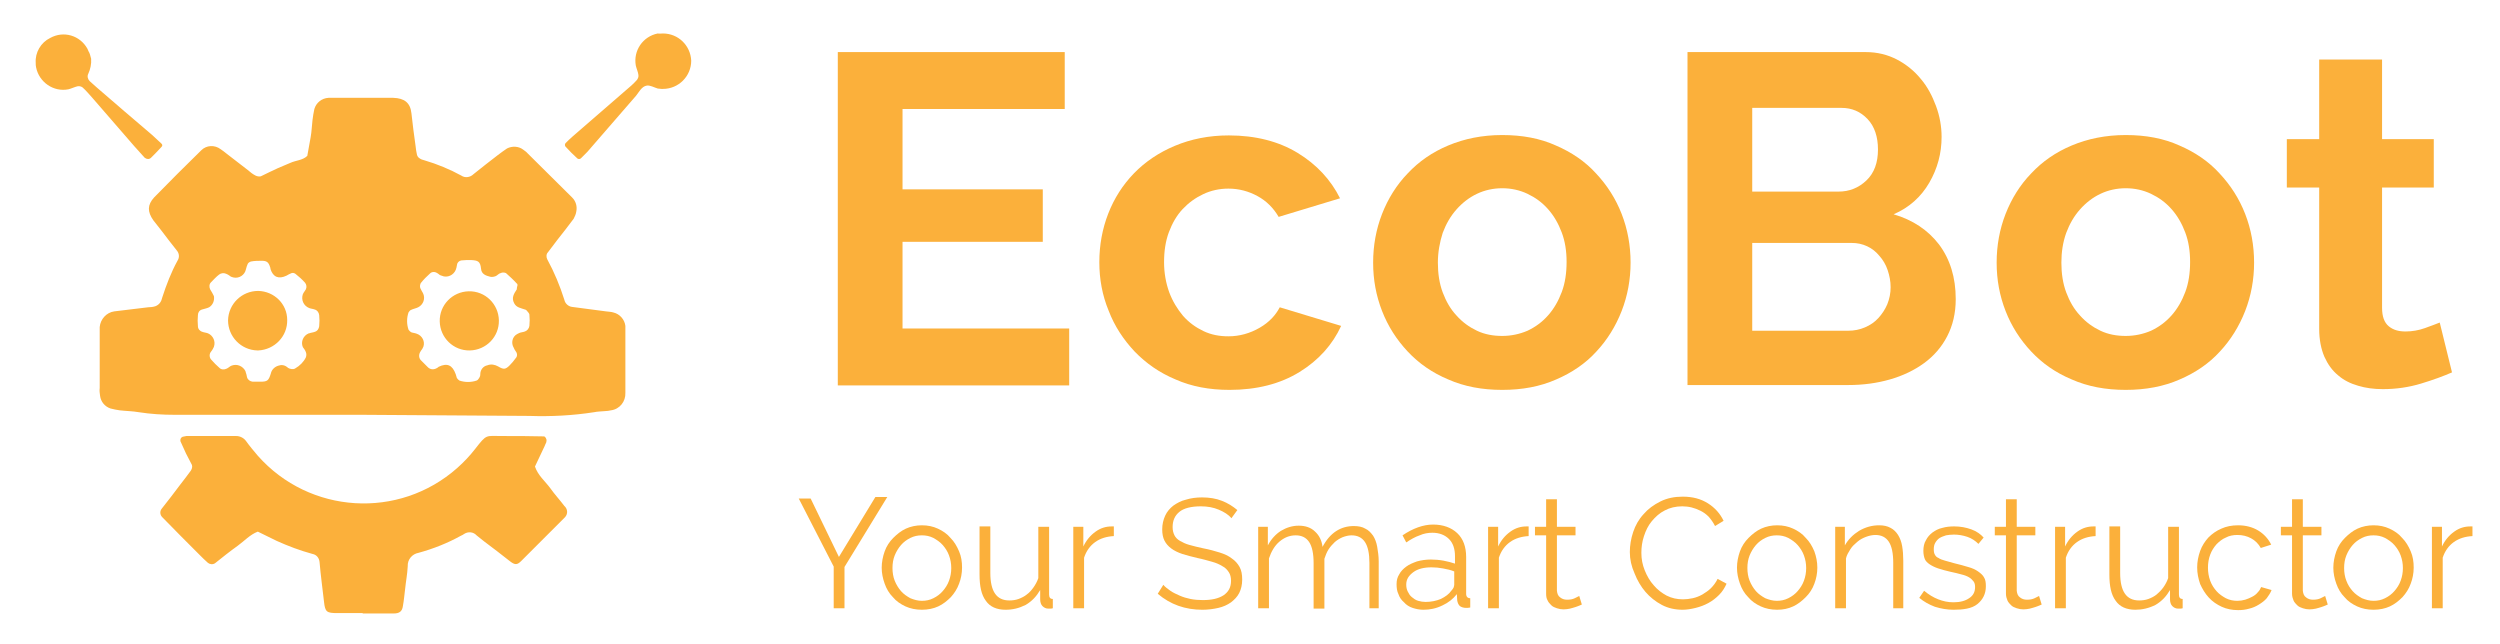 <?xml version="1.0" encoding="utf-8"?>
<!-- Generator: Adobe Illustrator 19.0.0, SVG Export Plug-In . SVG Version: 6.00 Build 0)  -->
<svg version="1.1" id="Шар_1" xmlns="http://www.w3.org/2000/svg" xmlns:xlink="http://www.w3.org/1999/xlink" x="0px" y="0px"
	 viewBox="430 174 672 173" style="enable-background:new 430 174 672 173;" xml:space="preserve">
<style type="text/css">
	.st0{fill:#FBB03B;}
</style>
<g id="Шар_2">
	<g id="Слой_4">
		<path class="st0" d="M527.4,285.5c-16.8,0-33.6,0-50.4,0c-3.3,0-6.5-0.2-9.7-0.7c-1.7-0.3-3.4-0.3-5.1-0.5
			c-0.8-0.1-1.7-0.3-2.5-0.5c-1.5-0.5-2.6-1.8-2.8-3.4c-0.1-0.7-0.2-1.4-0.1-2.1c0-5,0-9.9,0-14.9c0-0.5,0-1,0-1.5
			c0.2-2.1,1.8-3.9,3.9-4.2c3-0.4,6.1-0.7,9.1-1.1c0.7,0,1.4-0.1,2-0.3c0.5-0.2,0.9-0.5,1.2-0.9c0.3-0.4,0.5-0.9,0.6-1.4
			c1.1-3.4,2.4-6.8,4.1-9.9c0.6-0.9,0.5-2-0.2-2.8c-1.4-1.7-2.7-3.5-4.1-5.3c-0.7-0.9-1.5-1.9-2.2-2.8c-1.6-2.3-1.6-4.1,0.2-6.1
			c4.2-4.3,8.4-8.5,12.7-12.7c1.4-1.4,3.6-1.5,5.2-0.3c0.6,0.4,1.1,0.8,1.6,1.2l5.7,4.4c0.7,0.6,1.3,1.1,2.1,1.5
			c0.4,0.2,0.9,0.3,1.4,0.2c1.5-0.7,3-1.5,4.6-2.2c1.1-0.5,2.2-0.9,3.3-1.4c1.5-0.7,3.4-0.7,4.6-1.9c0.3-1.7,0.6-3.3,0.9-5
			s0.3-3,0.5-4.6c0.1-1,0.3-2,0.5-3c0.5-1.7,2-2.9,3.8-3c0.7,0,1.4,0,2.1,0h15.3c3,0.1,4.6,1.3,4.9,4.2c0.3,2.9,0.7,5.8,1.1,8.7
			c0.1,0.8,0.2,1.7,0.4,2.5c0.1,0.3,0.3,0.6,0.6,0.8c0.4,0.3,0.9,0.5,1.4,0.6c3.4,1,6.8,2.4,9.9,4.1c1,0.7,2.4,0.5,3.3-0.4
			c2.1-1.7,4.3-3.4,6.5-5.1c0.8-0.6,1.6-1.2,2.5-1.8c1.4-0.7,3.1-0.6,4.3,0.3c0.3,0.2,0.5,0.4,0.8,0.6l12.4,12.3
			c1,1,1.4,2.4,1.1,3.8c-0.1,0.7-0.4,1.3-0.7,1.9c-1.4,1.9-2.9,3.8-4.4,5.7c-0.8,1.1-1.7,2.2-2.5,3.3c-0.5,0.5-0.5,1.3-0.2,1.9
			c1.9,3.5,3.4,7.1,4.6,10.9c0.2,1,1.1,1.8,2.1,1.9l9.1,1.2c0.7,0.1,1.4,0.1,2,0.3c1.7,0.4,3,1.9,3.2,3.6c0,0.7,0,1.4,0,2.1
			c0,5,0,9.9,0,14.9c0,0.3,0,0.7,0,1c0.1,2.3-1.5,4.4-3.9,4.7c-0.5,0.1-1,0.2-1.5,0.2c-1,0.1-2.1,0.1-3,0.3
			c-5.8,0.9-11.6,1.2-17.4,1L527.4,285.5L527.4,285.5z M508.9,273.2c0.2,0,0.3-0.1,0.5-0.2c1.2-0.7,2.2-1.7,2.8-2.9
			c0.2-0.5,0.2-1,0-1.5s-0.5-0.9-0.8-1.3c-0.6-1.4,0.1-3.1,1.6-3.7h0.1c0.5-0.2,1-0.2,1.5-0.4c0.7-0.2,1.1-0.8,1.2-1.5
			c0.1-1,0.1-2,0-3c-0.1-0.7-0.5-1.3-1.2-1.5c-0.5-0.2-1-0.2-1.5-0.4c-1.5-0.6-2.2-2.2-1.7-3.7c0.2-0.5,0.6-0.9,0.8-1.3
			c0.3-0.6,0.2-1.3-0.2-1.8c-0.8-0.9-1.7-1.7-2.6-2.4c-0.3-0.2-0.6-0.3-1-0.2c-0.5,0.2-0.9,0.4-1.4,0.7c-2.1,1-3.6,0.4-4.3-1.8
			c0-0.2,0-0.3-0.1-0.5c-0.4-1.3-0.9-1.7-2.2-1.7c-1,0-2,0-3,0.2c-0.3,0.1-0.6,0.3-0.8,0.6c-0.2,0.5-0.4,1-0.5,1.5
			c-0.3,1.5-1.8,2.5-3.3,2.2c-0.4-0.1-0.8-0.2-1.1-0.5c-0.3-0.2-0.6-0.4-0.9-0.5c-0.6-0.3-1.4-0.2-1.9,0.2c-0.8,0.6-1.5,1.4-2.2,2.1
			c-0.5,0.5-0.5,1.3-0.2,1.9c0.4,0.6,0.7,1.2,1,1.8c0.2,1.2-0.3,2.4-1.3,3c-0.6,0.3-1.3,0.4-1.9,0.6c-0.7,0.2-1.1,0.8-1.1,1.5
			c-0.1,1-0.1,2,0,3c0,0.7,0.5,1.3,1.2,1.5c0.5,0.2,1,0.2,1.5,0.4c1.4,0.6,2.1,2.2,1.6,3.6c0,0.1,0,0.1-0.1,0.2
			c-0.2,0.5-0.5,0.9-0.8,1.3c-0.4,0.6-0.3,1.5,0.2,2c0.7,0.8,1.4,1.5,2.2,2.2c0.5,0.5,1.3,0.5,1.9,0.2c0.5-0.2,0.8-0.6,1.3-0.8
			c1.5-0.6,3.1,0.1,3.8,1.5c0,0,0,0,0,0.1c0.2,0.5,0.3,1,0.4,1.5c0.2,0.7,0.8,1.1,1.5,1.2c0.7,0,1.4,0,2.1,0c1.9,0,2.2-0.3,2.8-2.2
			c0.2-1,1-1.8,2-2.1c0.8-0.3,1.7-0.2,2.4,0.4C507.5,273,508.2,273.3,508.9,273.2 M569.1,250.7c0-0.2,0-0.4-0.2-0.5
			c-0.9-1-1.9-1.9-2.9-2.8c-0.5-0.2-1-0.2-1.4,0c-0.5,0.1-0.9,0.6-1.3,0.8c-0.5,0.2-1,0.3-1.5,0.2c-1.2-0.3-2.4-0.7-2.5-2.2
			c-0.2-2-0.9-2.2-2.7-2.3c-0.9,0-1.7,0-2.6,0.1c-0.5,0.1-0.9,0.4-1.1,0.9c-0.1,0.3-0.1,0.7-0.2,1c-0.3,1.6-1.8,2.7-3.4,2.4
			c-0.3-0.1-0.6-0.2-0.9-0.3c-0.3-0.1-0.5-0.4-0.9-0.6c-0.6-0.4-1.4-0.4-1.9,0.1c-0.9,0.8-1.7,1.6-2.5,2.6c-0.2,0.4-0.3,1-0.1,1.4
			c0.2,0.5,0.5,0.9,0.7,1.3c0.7,1.4,0.1,3.1-1.3,3.8l0,0c-0.6,0.3-1.3,0.4-1.9,0.7c-0.3,0.1-0.5,0.4-0.7,0.7c-0.5,1.5-0.5,3.1,0,4.6
			c0.2,0.3,0.4,0.5,0.7,0.7c0.5,0.2,1,0.2,1.5,0.4c1.5,0.5,2.3,2.1,1.8,3.5c-0.1,0.2-0.2,0.4-0.3,0.6c-0.2,0.3-0.4,0.5-0.6,0.9
			c-0.4,0.8-0.3,1.7,0.4,2.3c0.6,0.6,1.2,1.2,1.8,1.8c0.7,0.6,1.6,0.6,2.4,0.1c0.2-0.1,0.3-0.2,0.4-0.3c2.3-1.1,3.7-0.5,4.6,2
			c0.1,0.3,0.2,0.7,0.3,1c0.2,0.3,0.4,0.5,0.7,0.7c1.5,0.5,3.1,0.5,4.6,0c0.3-0.1,0.5-0.4,0.7-0.7c0.2-0.3,0.3-0.6,0.3-1
			c0-1.2,0.8-2.2,1.9-2.4c1-0.4,2-0.2,2.9,0.3c1.5,0.9,2,0.8,3.1-0.3c0.6-0.6,1.1-1.2,1.6-1.9c0.5-0.5,0.5-1.3,0-1.9
			c-0.2-0.3-0.4-0.6-0.5-0.9c-0.8-1.3-0.4-3,0.9-3.7c0.2-0.1,0.4-0.2,0.6-0.3c0.5-0.2,1-0.2,1.5-0.4c0.6-0.2,1.1-0.8,1.2-1.5
			c0.1-1,0.1-2,0-3c0-0.4-0.5-0.8-0.8-1.2c-0.1-0.1-0.3-0.2-0.4-0.2c-1.1-0.4-2.3-0.5-2.9-1.7c-0.8-1.5,0-2.6,0.7-3.7
			C568.9,251.4,569,251.1,569.1,250.7"/>
		<path class="st0" d="M527.4,338.8c-2.2,0-4.5,0-6.7,0c-2.9,0-3.3-0.3-3.6-3c-0.4-3.6-0.9-7.1-1.2-10.7c-0.1-1.1-0.8-2-1.9-2.2
			c-3.3-0.9-6.5-2.1-9.6-3.5c-1.7-0.8-3.4-1.7-5.1-2.5c-2.1,0.8-3.6,2.5-5.4,3.8c-2.1,1.5-4.1,3.1-6.1,4.7c-0.6,0.4-1.4,0.3-1.9-0.1
			c-0.8-0.7-1.5-1.4-2.2-2.1c-3.4-3.4-6.8-6.8-10.1-10.2c-0.6-0.6-0.7-1.6-0.1-2.3c1.7-2.2,3.4-4.3,5-6.5c0.9-1.2,1.9-2.4,2.8-3.7
			c0.4-0.6,0.5-1.3,0.1-1.9c-0.5-0.9-0.9-1.8-1.4-2.7c-0.4-0.9-1-2.2-1.5-3.3c-0.1-0.5,0.1-1,0.6-1.2c0.3-0.1,0.7-0.1,1-0.2h13.4
			c1,0,2,0.5,2.6,1.3c1,1.4,2.1,2.7,3.2,4c13.9,15.7,37.9,17.2,53.6,3.3c1.8-1.6,3.4-3.3,4.8-5.1c3.2-4.1,2.8-3.5,7.2-3.5
			c3.8,0,7.5,0,11.3,0.1c0.4,0,0.8,0.8,0.7,1.2c-0.1,0.4,0,0.3-0.1,0.5s-0.3,0.6-0.4,0.9l-2.6,5.5c0.8,2.4,2.7,3.9,4.1,5.8
			c1.2,1.7,2.6,3.2,3.8,4.8c0.9,0.8,1,2.1,0.2,3c-0.1,0.1-0.1,0.1-0.2,0.2c-3.9,3.9-7.7,7.7-11.6,11.6c-1.1,1.1-1.7,1.1-3.1,0
			c-2.3-1.8-4.6-3.6-6.9-5.3l-2-1.6c-0.8-0.9-2.2-1.1-3.3-0.4c-0.3,0.2-0.6,0.4-0.9,0.5c-3.6,2-7.4,3.5-11.4,4.6
			c-1.7,0.3-3,1.8-2.9,3.6c-0.1,2.1-0.5,4.1-0.7,6.1c-0.2,1.5-0.3,3-0.6,4.6c-0.2,1.5-1,2-2.5,2c-2.7,0-5.5,0-8.2,0L527.4,338.8z"/>
		<path class="st0" d="M608.2,183c4.1,0,7.4,3.2,7.6,7.3c0,4.2-3.4,7.6-7.6,7.6c-0.1,0-0.2,0-0.4,0c-0.3,0-0.7-0.1-1-0.1
			c-1-0.3-2-0.9-2.9-0.8c-1.4,0.2-2.1,1.7-2.9,2.7c-4.4,5-8.7,10.1-13.1,15.1c-0.6,0.6-1.2,1.2-1.8,1.8c-0.3,0.2-0.6,0.2-0.9,0
			c-1.1-1-2.2-2.1-3.2-3.2c-0.2-0.3-0.2-0.6,0-0.9c0.6-0.6,1.2-1.2,1.9-1.8l14.3-12.4c1.1-0.9,2.1-1.8,3-2.8
			c0.3-0.4,0.5-0.9,0.4-1.4c-0.1-0.8-0.5-1.6-0.7-2.5c-0.7-4,1.9-7.8,5.9-8.6C607.3,183.1,607.7,183,608.2,183"/>
		<path class="st0" d="M454.5,189.8c0.1,1.4-0.2,2.8-0.8,4.1c-0.3,0.6-0.1,1.4,0.4,1.9c0.6,0.6,1.3,1.1,1.9,1.7
			c4.9,4.2,9.8,8.5,14.8,12.7c0.9,0.8,1.7,1.6,2.6,2.4c0.3,0.3,0.3,0.6,0,0.9c-0.9,1-1.9,2-2.8,2.9c-0.5,0.5-1.2,0.4-1.7,0l-0.1-0.1
			c-0.9-1-1.8-2-2.7-3c-3.7-4.3-7.4-8.5-11.1-12.8c-0.9-1-1.8-2.1-2.8-3c-0.4-0.3-0.9-0.4-1.4-0.3c-0.8,0.2-1.6,0.6-2.4,0.8
			c-4,0.8-7.9-1.9-8.7-5.9c-0.1-0.4-0.1-0.8-0.1-1.2c-0.2-2.8,1.4-5.5,3.9-6.7c3.6-2,8-0.7,10,2.9c0.1,0.2,0.2,0.4,0.3,0.7
			C454.1,188.2,454.3,189,454.5,189.8"/>
		<path class="st0" d="M499.2,268.2c-4.4-0.1-7.9-3.7-7.9-8.1c0.1-4.4,3.7-7.9,8.1-7.9c4.3,0.1,7.8,3.5,7.8,7.8
			c0.1,4.4-3.4,8-7.8,8.2C499.5,268.2,499.3,268.2,499.2,268.2"/>
		<path class="st0" d="M556,252.3c4.4-0.1,8,3.4,8.1,7.8c0.1,4.4-3.4,8-7.8,8.1c-4.4,0.1-8-3.4-8.1-7.8S551.6,252.4,556,252.3
			L556,252.3"/>
	</g>
</g>
<g>
	<path class="st0" d="M717.4,262.3v15.3h-62.2V188h61v15.3h-43.6v21.6h37.7V239h-37.7v23.3H717.4z"/>
	<path class="st0" d="M725.5,244.5c0-4.6,0.8-9,2.4-13.1c1.6-4.1,3.9-7.7,6.9-10.8c3-3.1,6.7-5.6,11-7.4s9.1-2.8,14.5-2.8
		c7.2,0,13.4,1.6,18.5,4.7s8.9,7.2,11.4,12.2l-16.5,5c-1.4-2.4-3.3-4.3-5.7-5.6c-2.4-1.3-5-2-7.8-2c-2.4,0-4.7,0.5-6.8,1.5
		c-2.1,1-3.9,2.3-5.5,4c-1.6,1.7-2.8,3.8-3.7,6.2c-0.9,2.4-1.3,5.1-1.3,8.1c0,2.9,0.5,5.6,1.4,8.1c0.9,2.4,2.2,4.5,3.7,6.3
		c1.6,1.8,3.4,3.1,5.5,4.1s4.3,1.4,6.7,1.4c3,0,5.8-0.8,8.4-2.3c2.6-1.5,4.3-3.4,5.4-5.5l16.5,5c-2.3,5-6,9.2-11.2,12.4
		c-5.2,3.2-11.5,4.8-18.8,4.8c-5.4,0-10.2-0.9-14.5-2.8c-4.3-1.8-7.9-4.3-11-7.5c-3-3.2-5.4-6.8-7-11
		C726.3,253.4,725.5,249,725.5,244.5z"/>
	<path class="st0" d="M833.8,278.8c-5.4,0-10.2-0.9-14.5-2.8c-4.3-1.8-7.9-4.3-10.9-7.5s-5.3-6.8-6.9-10.9c-1.6-4.1-2.4-8.4-2.4-13
		s0.8-9,2.4-13.1c1.6-4.1,3.9-7.8,6.9-10.9c3-3.2,6.6-5.7,10.9-7.5c4.3-1.8,9.1-2.8,14.5-2.8s10.2,0.9,14.4,2.8
		c4.2,1.8,7.9,4.3,10.8,7.5c3,3.2,5.3,6.8,6.9,10.9c1.6,4.1,2.4,8.5,2.4,13.1c0,4.5-0.8,8.9-2.4,13c-1.6,4.1-3.9,7.8-6.8,10.9
		c-2.9,3.2-6.6,5.7-10.8,7.5C844,277.9,839.2,278.8,833.8,278.8z M816.5,244.6c0,2.9,0.4,5.6,1.3,8s2.1,4.5,3.7,6.2
		c1.6,1.8,3.4,3.1,5.5,4.1s4.4,1.4,6.8,1.4c2.4,0,4.7-0.5,6.8-1.4c2.1-1,3.9-2.3,5.5-4.1c1.6-1.8,2.8-3.9,3.7-6.3s1.3-5.1,1.3-8.1
		c0-2.9-0.4-5.5-1.3-7.9c-0.9-2.4-2.1-4.5-3.7-6.3c-1.6-1.8-3.4-3.1-5.5-4.1s-4.4-1.5-6.8-1.5c-2.4,0-4.7,0.5-6.8,1.5
		s-3.9,2.4-5.5,4.2c-1.6,1.8-2.8,3.9-3.7,6.3C817,239.1,816.5,241.8,816.5,244.6z"/>
	<path class="st0" d="M955.7,254.4c0,3.8-0.8,7.1-2.3,10s-3.6,5.3-6.2,7.2c-2.6,1.9-5.7,3.4-9.2,4.4s-7.2,1.5-11.2,1.5h-43.2V188
		h47.9c3.1,0,5.9,0.7,8.4,2s4.7,3.1,6.4,5.2c1.8,2.1,3.1,4.6,4.1,7.3c1,2.7,1.5,5.5,1.5,8.3c0,4.4-1.1,8.5-3.3,12.3
		s-5.4,6.7-9.6,8.5c5.1,1.5,9.2,4.2,12.2,8.1C954.2,243.7,955.7,248.6,955.7,254.4z M901,202.9v22.6h23.2c2.9,0,5.4-1,7.5-3
		s3.1-4.8,3.1-8.3c0-3.4-0.9-6.2-2.8-8.2s-4.2-3-7-3h-24V202.9z M938.2,251.2c0-1.6-0.3-3.1-0.8-4.6s-1.3-2.8-2.2-3.8
		c-0.9-1.1-2-2-3.3-2.6s-2.6-0.9-4.2-0.9H901v23.6h25.8c1.6,0,3.1-0.3,4.5-0.9s2.6-1.4,3.6-2.5s1.8-2.3,2.4-3.7
		C937.9,254.3,938.2,252.8,938.2,251.2z"/>
	<path class="st0" d="M1001.4,278.8c-5.4,0-10.2-0.9-14.5-2.8c-4.3-1.8-7.9-4.3-10.9-7.5s-5.3-6.8-6.9-10.9c-1.6-4.1-2.4-8.4-2.4-13
		s0.8-9,2.4-13.1c1.6-4.1,3.9-7.8,6.9-10.9c3-3.2,6.6-5.7,10.9-7.5c4.3-1.8,9.1-2.8,14.5-2.8s10.2,0.9,14.4,2.8
		c4.2,1.8,7.9,4.3,10.8,7.5c3,3.2,5.3,6.8,6.9,10.9c1.6,4.1,2.4,8.5,2.4,13.1c0,4.5-0.8,8.9-2.4,13c-1.6,4.1-3.9,7.8-6.8,10.9
		c-2.9,3.2-6.6,5.7-10.8,7.5C1011.6,277.9,1006.7,278.8,1001.4,278.8z M984.1,244.6c0,2.9,0.4,5.6,1.3,8c0.9,2.4,2.1,4.5,3.7,6.2
		c1.6,1.8,3.4,3.1,5.5,4.1s4.4,1.4,6.8,1.4c2.4,0,4.7-0.5,6.8-1.4c2.1-1,3.9-2.3,5.5-4.1c1.6-1.8,2.8-3.9,3.7-6.3s1.3-5.1,1.3-8.1
		c0-2.9-0.4-5.5-1.3-7.9c-0.9-2.4-2.1-4.5-3.7-6.3c-1.6-1.8-3.4-3.1-5.5-4.1s-4.4-1.5-6.8-1.5c-2.4,0-4.7,0.5-6.8,1.5
		s-3.9,2.4-5.5,4.2c-1.6,1.8-2.8,3.9-3.7,6.3C984.5,239.1,984.1,241.8,984.1,244.6z"/>
	<path class="st0" d="M1089.1,274.1c-2.3,1-5,2-8.3,3c-3.3,1-6.7,1.5-10.3,1.5c-2.4,0-4.6-0.3-6.6-0.9c-2.1-0.6-3.9-1.5-5.4-2.8
		c-1.6-1.3-2.8-3-3.7-5c-0.9-2.1-1.4-4.6-1.4-7.5v-38h-8.7v-13h8.7V190h16.9v21.4h13.9v13h-13.9v32.3c0,2.4,0.6,4,1.8,5
		s2.7,1.4,4.5,1.4s3.5-0.3,5.2-0.9c1.7-0.6,3-1.1,4-1.5L1089.1,274.1z"/>
	<path class="st0" d="M647.9,308l7.6,15.7l9.8-16.1h3.2L657,326.4v11.1h-2.9v-11.2l-9.4-18.3H647.9z"/>
	<path class="st0" d="M677.8,337.9c-1.6,0-3.1-0.3-4.4-0.9c-1.3-0.6-2.5-1.4-3.4-2.5c-1-1-1.7-2.2-2.2-3.6s-0.8-2.8-0.8-4.3
		s0.3-3,0.8-4.4s1.3-2.6,2.3-3.6s2.1-1.9,3.4-2.5c1.3-0.6,2.8-0.9,4.3-0.9c1.6,0,3,0.3,4.3,0.9c1.3,0.6,2.5,1.4,3.4,2.5
		c1,1,1.7,2.2,2.3,3.6s0.8,2.8,0.8,4.4c0,1.5-0.3,3-0.8,4.3c-0.5,1.4-1.3,2.6-2.2,3.6c-1,1-2.1,1.9-3.4,2.5S679.4,337.9,677.8,337.9
		z M669.9,326.7c0,1.2,0.2,2.4,0.6,3.4s1,2,1.7,2.8s1.6,1.4,2.5,1.9c1,0.4,2,0.7,3.1,0.7c1.1,0,2.1-0.2,3.1-0.7s1.8-1.1,2.5-1.9
		s1.3-1.7,1.7-2.8c0.4-1.1,0.6-2.2,0.6-3.4c0-1.2-0.2-2.3-0.6-3.4s-1-2-1.7-2.8s-1.6-1.4-2.5-1.9c-1-0.5-2-0.7-3.1-0.7
		c-1.1,0-2.1,0.2-3.1,0.7s-1.8,1.1-2.5,1.9s-1.3,1.8-1.7,2.8C670.1,324.3,669.9,325.4,669.9,326.7z"/>
	<path class="st0" d="M700.3,337.9c-2.4,0-4.2-0.8-5.3-2.4c-1.2-1.6-1.7-3.9-1.7-7.1v-12.9h2.9V328c0,5,1.7,7.4,5.1,7.4
		c0.8,0,1.7-0.1,2.5-0.4s1.6-0.7,2.2-1.2c0.7-0.5,1.3-1.2,1.8-1.9s1-1.6,1.3-2.5v-13.8h2.9v18.2c0,0.8,0.3,1.2,1,1.2v2.5
		c-0.3,0.1-0.6,0.1-0.8,0.1c-0.2,0-0.4,0-0.4,0c-0.7,0-1.2-0.3-1.6-0.7c-0.4-0.4-0.6-1.1-0.6-1.8v-2.5c-1,1.7-2.2,3-3.9,4
		C703.9,337.5,702.2,337.9,700.3,337.9z"/>
	<path class="st0" d="M729.4,318.1c-1.9,0.1-3.6,0.6-5,1.6c-1.4,1-2.4,2.4-3,4.2v13.6h-2.9v-21.9h2.7v5.3c0.8-1.7,1.9-3,3.3-4
		s2.8-1.4,4.4-1.4c0.2,0,0.4,0,0.5,0V318.1z"/>
	<path class="st0" d="M761,313.3c-0.8-1-2-1.7-3.4-2.3c-1.4-0.6-3-0.9-4.8-0.9c-2.6,0-4.6,0.5-5.8,1.5c-1.2,1-1.8,2.3-1.8,4.1
		c0,0.9,0.2,1.6,0.5,2.2c0.3,0.6,0.8,1.1,1.5,1.5c0.7,0.4,1.5,0.8,2.6,1.1c1.1,0.3,2.3,0.6,3.7,0.9c1.6,0.3,3,0.7,4.3,1.1
		s2.4,0.9,3.3,1.6c0.9,0.6,1.6,1.4,2.1,2.3s0.7,2,0.7,3.4s-0.3,2.6-0.8,3.6s-1.3,1.8-2.2,2.5c-1,0.7-2.1,1.2-3.4,1.5
		s-2.8,0.5-4.3,0.5c-4.6,0-8.6-1.4-12-4.3l1.5-2.4c0.5,0.6,1.2,1.1,1.9,1.6c0.7,0.5,1.6,0.9,2.5,1.3c0.9,0.4,1.9,0.7,2.9,0.9
		c1,0.2,2.1,0.3,3.3,0.3c2.4,0,4.2-0.4,5.6-1.3c1.3-0.9,2-2.1,2-3.9c0-0.9-0.2-1.7-0.6-2.3c-0.4-0.6-0.9-1.2-1.7-1.6
		c-0.8-0.5-1.7-0.9-2.8-1.2c-1.1-0.3-2.4-0.7-3.9-1c-1.6-0.4-2.9-0.7-4.1-1.1s-2.2-0.9-3-1.5s-1.4-1.3-1.8-2.1
		c-0.4-0.8-0.6-1.8-0.6-3c0-1.4,0.3-2.6,0.8-3.7s1.3-2,2.2-2.7c1-0.7,2.1-1.3,3.4-1.6c1.3-0.4,2.7-0.6,4.3-0.6c2,0,3.8,0.3,5.3,0.9
		c1.6,0.6,3,1.5,4.2,2.5L761,313.3z"/>
	<path class="st0" d="M801,337.5h-2.9v-12.2c0-2.5-0.4-4.4-1.2-5.6s-2-1.8-3.6-1.8c-0.8,0-1.6,0.2-2.4,0.5c-0.7,0.3-1.4,0.7-2.1,1.3
		c-0.6,0.6-1.2,1.2-1.7,2s-0.8,1.6-1.1,2.5v13.4h-2.9v-12.2c0-2.6-0.4-4.5-1.2-5.7s-2-1.8-3.6-1.8c-1.7,0-3.1,0.6-4.4,1.7
		s-2.2,2.7-2.8,4.5v13.4h-2.9v-21.9h2.6v5c0.9-1.7,2.1-3,3.5-3.9c1.5-0.9,3.1-1.4,4.8-1.4c1.8,0,3.3,0.5,4.4,1.6
		c1.1,1,1.8,2.4,2,4.1c2-3.8,4.9-5.6,8.4-5.6c1.2,0,2.3,0.2,3.1,0.7c0.9,0.4,1.5,1.1,2.1,1.9c0.5,0.8,0.9,1.8,1.1,3
		c0.2,1.2,0.4,2.5,0.4,3.9v12.6H801z"/>
	<path class="st0" d="M812.6,337.9c-1,0-2-0.2-2.9-0.5s-1.7-0.8-2.3-1.5c-0.7-0.6-1.2-1.3-1.5-2.2c-0.4-0.8-0.5-1.7-0.5-2.7
		s0.2-1.8,0.7-2.6c0.4-0.8,1.1-1.5,1.9-2.1c0.8-0.6,1.8-1,2.9-1.4c1.1-0.3,2.4-0.5,3.7-0.5c1.1,0,2.3,0.1,3.4,0.3
		c1.1,0.2,2.2,0.5,3.1,0.8v-2c0-1.9-0.5-3.5-1.6-4.6s-2.6-1.7-4.5-1.7c-1.1,0-2.3,0.2-3.4,0.7c-1.2,0.4-2.4,1.1-3.6,1.9l-1-1.9
		c2.8-1.9,5.6-2.9,8.2-2.9c2.7,0,4.9,0.8,6.5,2.3s2.4,3.7,2.4,6.4v9.9c0,0.8,0.4,1.2,1.1,1.2v2.5c-0.5,0.1-0.8,0.1-1.1,0.1
		c-0.7,0-1.3-0.2-1.7-0.5c-0.4-0.4-0.6-0.9-0.7-1.5l-0.1-1.7c-1,1.3-2.3,2.3-3.8,3C816,337.6,814.3,337.9,812.6,337.9z M813.2,335.8
		c1.5,0,2.9-0.3,4.1-0.8c1.2-0.6,2.2-1.3,2.8-2.2c0.3-0.3,0.4-0.5,0.6-0.8c0.1-0.3,0.2-0.6,0.2-0.8v-3.6c-1-0.4-1.9-0.6-3-0.8
		c-1-0.2-2.1-0.3-3.1-0.3c-2,0-3.7,0.4-4.9,1.3s-1.9,1.9-1.9,3.3c0,0.7,0.1,1.3,0.4,1.9c0.3,0.6,0.6,1.1,1.1,1.5s1,0.8,1.7,1
		S812.5,335.8,813.2,335.8z"/>
	<path class="st0" d="M840.9,318.1c-1.9,0.1-3.6,0.6-5,1.6s-2.4,2.4-3,4.2v13.6H830v-21.9h2.7v5.3c0.8-1.7,1.9-3,3.3-4
		c1.4-1,2.8-1.4,4.4-1.4c0.2,0,0.4,0,0.5,0V318.1z"/>
	<path class="st0" d="M855.2,336.5c-0.2,0.1-0.4,0.2-0.7,0.3c-0.3,0.1-0.7,0.3-1.1,0.4c-0.4,0.1-0.9,0.3-1.4,0.4s-1.1,0.2-1.7,0.2
		c-0.6,0-1.2-0.1-1.8-0.3s-1.1-0.4-1.5-0.8s-0.8-0.8-1-1.3c-0.3-0.5-0.4-1.1-0.4-1.8v-15.7h-3v-2.3h3v-7.4h2.9v7.4h5v2.3h-5v14.9
		c0.1,0.8,0.3,1.4,0.9,1.8c0.5,0.4,1.1,0.6,1.8,0.6c0.8,0,1.5-0.1,2.1-0.4s1-0.5,1.2-0.6L855.2,336.5z"/>
	<path class="st0" d="M868.1,322.4c0-1.8,0.3-3.6,0.9-5.4s1.5-3.4,2.8-4.8c1.2-1.4,2.7-2.5,4.5-3.4s3.8-1.3,6-1.3
		c2.7,0,4.9,0.6,6.8,1.8c1.9,1.2,3.3,2.8,4.2,4.7l-2.3,1.4c-0.5-1-1.1-1.8-1.7-2.5c-0.7-0.7-1.4-1.2-2.2-1.6s-1.6-0.7-2.4-0.9
		c-0.8-0.2-1.7-0.3-2.5-0.3c-1.8,0-3.4,0.4-4.7,1.1c-1.4,0.7-2.5,1.7-3.5,2.9s-1.6,2.5-2.1,4s-0.7,3-0.7,4.5c0,1.7,0.3,3.2,0.9,4.7
		s1.4,2.9,2.4,4c1,1.2,2.2,2.1,3.5,2.8c1.4,0.7,2.8,1,4.4,1c0.8,0,1.7-0.1,2.6-0.3s1.7-0.5,2.6-1c0.8-0.5,1.6-1,2.3-1.7
		s1.3-1.5,1.8-2.5l2.4,1.3c-0.5,1.1-1.1,2.1-2,3s-1.8,1.6-2.9,2.2c-1.1,0.6-2.2,1-3.4,1.3s-2.4,0.5-3.5,0.5c-2,0-3.9-0.4-5.6-1.3
		s-3.2-2.1-4.4-3.5s-2.2-3.1-2.9-4.9C868.5,326.2,868.1,324.3,868.1,322.4z"/>
	<path class="st0" d="M907.7,337.9c-1.6,0-3.1-0.3-4.4-0.9c-1.3-0.6-2.5-1.4-3.4-2.5c-1-1-1.7-2.2-2.2-3.6s-0.8-2.8-0.8-4.3
		s0.3-3,0.8-4.4s1.3-2.6,2.3-3.6s2.1-1.9,3.4-2.5c1.3-0.6,2.8-0.9,4.3-0.9c1.6,0,3,0.3,4.3,0.9s2.5,1.4,3.4,2.5c1,1,1.7,2.2,2.3,3.6
		c0.5,1.4,0.8,2.8,0.8,4.4c0,1.5-0.3,3-0.8,4.3c-0.5,1.4-1.3,2.6-2.3,3.6s-2.1,1.9-3.4,2.5C910.7,337.6,909.3,337.9,907.7,337.9z
		 M899.7,326.7c0,1.2,0.2,2.4,0.6,3.4s1,2,1.7,2.8s1.6,1.4,2.5,1.9c1,0.4,2,0.7,3.1,0.7s2.1-0.2,3.1-0.7s1.8-1.1,2.5-1.9
		s1.3-1.7,1.7-2.8c0.4-1.1,0.6-2.2,0.6-3.4c0-1.2-0.2-2.3-0.6-3.4c-0.4-1.1-1-2-1.7-2.8s-1.6-1.4-2.5-1.9c-1-0.5-2-0.7-3.1-0.7
		s-2.1,0.2-3.1,0.7s-1.8,1.1-2.5,1.9s-1.3,1.8-1.7,2.8C899.9,324.3,899.7,325.4,899.7,326.7z"/>
	<path class="st0" d="M941.8,337.5h-2.9v-12.2c0-2.6-0.4-4.5-1.2-5.7s-2-1.8-3.6-1.8c-0.8,0-1.7,0.2-2.5,0.5s-1.6,0.7-2.3,1.3
		c-0.7,0.6-1.4,1.2-1.9,2s-1,1.6-1.2,2.5v13.4h-2.9v-21.9h2.6v5c0.9-1.6,2.2-2.9,3.8-3.9c1.7-1,3.5-1.5,5.4-1.5
		c1.2,0,2.2,0.2,3.1,0.7c0.8,0.4,1.5,1.1,2,1.9s0.9,1.8,1.1,3s0.3,2.5,0.3,3.9v12.8H941.8z"/>
	<path class="st0" d="M955.1,337.9c-1.7,0-3.4-0.3-5-0.8c-1.6-0.6-3-1.4-4.2-2.4l1.3-1.9c1.2,1,2.5,1.8,3.8,2.3s2.6,0.8,4.1,0.8
		c1.8,0,3.2-0.4,4.2-1.1c1.1-0.7,1.6-1.7,1.6-3c0-0.6-0.1-1.1-0.4-1.5c-0.3-0.4-0.7-0.8-1.2-1.1c-0.5-0.3-1.2-0.6-2.1-0.8
		c-0.8-0.2-1.8-0.5-2.9-0.7c-1.3-0.3-2.4-0.6-3.3-0.9c-0.9-0.3-1.7-0.7-2.3-1.1s-1.1-0.9-1.3-1.4s-0.4-1.3-0.4-2.2
		c0-1.1,0.2-2.1,0.7-2.9c0.4-0.8,1-1.5,1.8-2.1c0.7-0.5,1.6-1,2.6-1.2c1-0.3,2.1-0.4,3.2-0.4c1.7,0,3.2,0.3,4.6,0.8
		c1.4,0.5,2.5,1.3,3.3,2.2l-1.4,1.7c-0.8-0.8-1.8-1.5-3-1.9s-2.4-0.6-3.6-0.6c-0.8,0-1.5,0.1-2.1,0.2c-0.6,0.2-1.2,0.4-1.7,0.7
		s-0.9,0.8-1.2,1.3s-0.4,1.1-0.4,1.8c0,0.6,0.1,1.1,0.3,1.4c0.2,0.4,0.5,0.7,1,0.9c0.4,0.3,1,0.5,1.7,0.7s1.5,0.4,2.5,0.7
		c1.4,0.3,2.6,0.7,3.7,1s2,0.7,2.7,1.2s1.3,1,1.6,1.6c0.4,0.6,0.5,1.4,0.5,2.4c0,2-0.8,3.6-2.3,4.8S957.7,337.9,955.1,337.9z"/>
	<path class="st0" d="M978.8,336.5c-0.2,0.1-0.4,0.2-0.7,0.3c-0.3,0.1-0.7,0.3-1.1,0.4c-0.4,0.1-0.9,0.3-1.4,0.4s-1.1,0.2-1.7,0.2
		c-0.6,0-1.2-0.1-1.8-0.3s-1.1-0.4-1.5-0.8s-0.8-0.8-1-1.3s-0.4-1.1-0.4-1.8v-15.7h-3v-2.3h3v-7.4h2.9v7.4h5v2.3h-5v14.9
		c0.1,0.8,0.3,1.4,0.9,1.8c0.5,0.4,1.1,0.6,1.8,0.6c0.8,0,1.5-0.1,2.1-0.4s1-0.5,1.2-0.6L978.8,336.5z"/>
	<path class="st0" d="M993.3,318.1c-1.9,0.1-3.6,0.6-5,1.6s-2.4,2.4-3,4.2v13.6h-2.9v-21.9h2.7v5.3c0.8-1.7,1.9-3,3.3-4
		c1.4-1,2.8-1.4,4.4-1.4c0.2,0,0.4,0,0.5,0V318.1z"/>
	<path class="st0" d="M1004,337.9c-2.4,0-4.2-0.8-5.3-2.4c-1.2-1.6-1.7-3.9-1.7-7.1v-12.9h2.9V328c0,5,1.7,7.4,5.1,7.4
		c0.8,0,1.7-0.1,2.5-0.4s1.6-0.7,2.2-1.2s1.3-1.2,1.8-1.9c0.5-0.7,1-1.6,1.3-2.5v-13.8h2.9v18.2c0,0.8,0.3,1.2,1,1.2v2.5
		c-0.3,0.1-0.6,0.1-0.8,0.1s-0.4,0-0.4,0c-0.7,0-1.2-0.3-1.6-0.7c-0.4-0.4-0.6-1.1-0.6-1.8v-2.5c-1,1.7-2.2,3-3.9,4
		C1007.6,337.5,1005.8,337.9,1004,337.9z"/>
	<path class="st0" d="M1020.6,326.5c0-1.5,0.3-3,0.8-4.4s1.3-2.6,2.2-3.6c1-1,2.1-1.8,3.5-2.4c1.3-0.6,2.8-0.9,4.5-0.9
		c2.1,0,3.9,0.5,5.4,1.4s2.7,2.2,3.5,3.8l-2.8,0.9c-0.6-1.1-1.5-2-2.6-2.6c-1.1-0.6-2.3-0.9-3.7-0.9c-1.1,0-2.2,0.2-3.1,0.7
		c-1,0.4-1.8,1.1-2.5,1.8c-0.7,0.8-1.3,1.7-1.7,2.8c-0.4,1.1-0.6,2.2-0.6,3.5c0,1.2,0.2,2.4,0.6,3.5c0.4,1.1,1,2,1.7,2.8
		s1.6,1.4,2.5,1.9c1,0.5,2,0.7,3.1,0.7c0.7,0,1.4-0.1,2.1-0.3s1.3-0.5,1.9-0.8s1.1-0.7,1.5-1.2c0.4-0.4,0.7-0.9,0.9-1.4l2.8,0.8
		c-0.3,0.8-0.8,1.5-1.3,2.2c-0.6,0.7-1.3,1.2-2.1,1.7s-1.7,0.9-2.6,1.1c-1,0.3-2,0.4-3,0.4c-1.6,0-3.1-0.3-4.4-0.9
		c-1.3-0.6-2.5-1.4-3.5-2.5s-1.7-2.3-2.3-3.6C1020.9,329.5,1020.6,328.1,1020.6,326.5z"/>
	<path class="st0" d="M1055.7,336.5c-0.2,0.1-0.4,0.2-0.7,0.3c-0.3,0.1-0.7,0.3-1.1,0.4s-0.9,0.3-1.4,0.4s-1.1,0.2-1.7,0.2
		c-0.6,0-1.2-0.1-1.8-0.3s-1.1-0.4-1.5-0.8s-0.8-0.8-1-1.3s-0.4-1.1-0.4-1.8v-15.7h-3v-2.3h3v-7.4h2.9v7.4h5v2.3h-5v14.9
		c0.1,0.8,0.3,1.4,0.9,1.8c0.5,0.4,1.1,0.6,1.8,0.6c0.8,0,1.5-0.1,2.1-0.4c0.6-0.3,1-0.5,1.2-0.6L1055.7,336.5z"/>
	<path class="st0" d="M1068,337.9c-1.6,0-3.1-0.3-4.4-0.9c-1.3-0.6-2.5-1.4-3.4-2.5c-1-1-1.7-2.2-2.2-3.6s-0.8-2.8-0.8-4.3
		s0.3-3,0.8-4.4s1.3-2.6,2.3-3.6s2.1-1.9,3.4-2.5s2.8-0.9,4.3-0.9c1.6,0,3,0.3,4.3,0.9s2.5,1.4,3.4,2.5c1,1,1.7,2.2,2.3,3.6
		c0.6,1.4,0.8,2.8,0.8,4.4c0,1.5-0.3,3-0.8,4.3c-0.5,1.4-1.3,2.6-2.2,3.6c-1,1-2.1,1.9-3.4,2.5
		C1071.1,337.6,1069.6,337.9,1068,337.9z M1060.1,326.7c0,1.2,0.2,2.4,0.6,3.4c0.4,1.1,1,2,1.7,2.8c0.7,0.8,1.6,1.4,2.5,1.9
		c1,0.4,2,0.7,3.1,0.7c1.1,0,2.1-0.2,3.1-0.7s1.8-1.1,2.5-1.9c0.7-0.8,1.3-1.7,1.7-2.8c0.4-1.1,0.6-2.2,0.6-3.4
		c0-1.2-0.2-2.3-0.6-3.4s-1-2-1.7-2.8c-0.7-0.8-1.6-1.4-2.5-1.9c-1-0.5-2-0.7-3.1-0.7c-1.1,0-2.1,0.2-3.1,0.7s-1.8,1.1-2.5,1.9
		c-0.7,0.8-1.3,1.8-1.7,2.8C1060.3,324.3,1060.1,325.4,1060.1,326.7z"/>
	<path class="st0" d="M1094.6,318.1c-1.9,0.1-3.6,0.6-5,1.6s-2.4,2.4-3,4.2v13.6h-2.9v-21.9h2.7v5.3c0.8-1.7,1.9-3,3.3-4
		c1.4-1,2.8-1.4,4.4-1.4c0.2,0,0.4,0,0.5,0V318.1z"/>
</g>
</svg>
